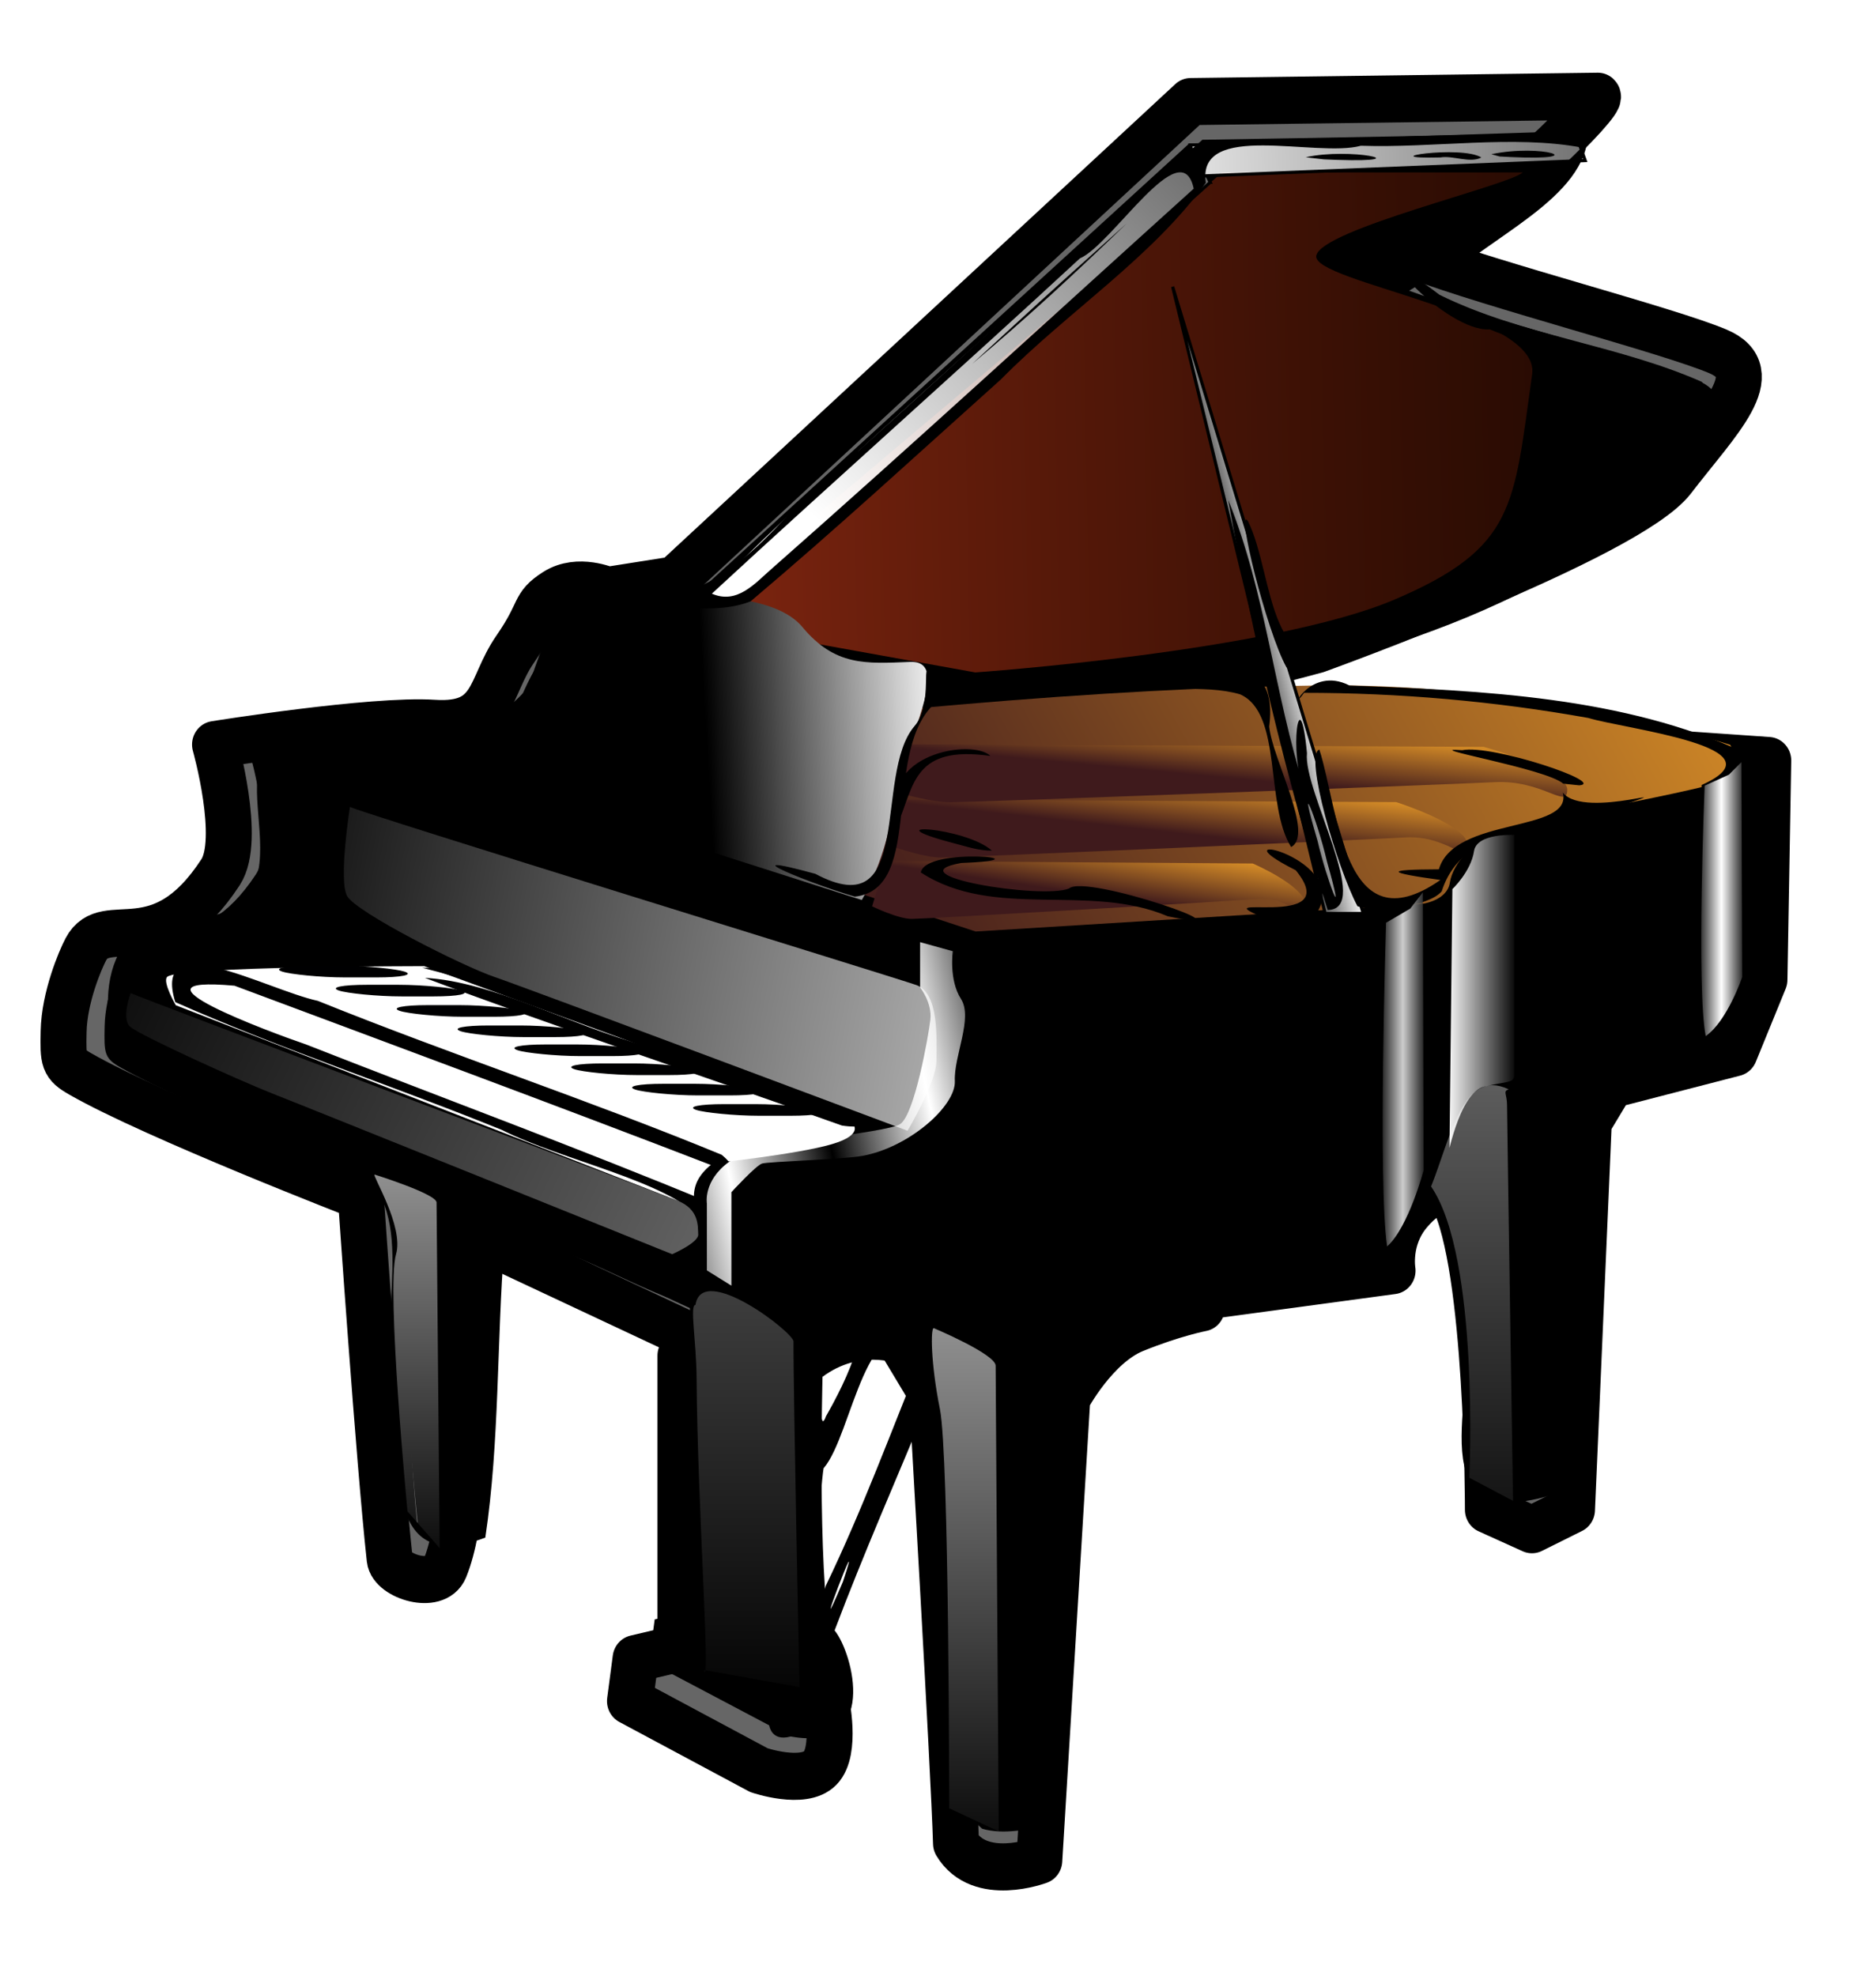 <?xml version="1.0" encoding="UTF-8" standalone="no"?>
<!-- Created with Inkscape (http://www.inkscape.org/) -->

<svg
   xmlns:dc="http://purl.org/dc/elements/1.1/"
   xmlns:cc="http://creativecommons.org/ns#"
   xmlns:rdf="http://www.w3.org/1999/02/22-rdf-syntax-ns#"
   xmlns:svg="http://www.w3.org/2000/svg"
   xmlns="http://www.w3.org/2000/svg"
   xmlns:xlink="http://www.w3.org/1999/xlink"
   xmlns:sodipodi="http://sodipodi.sourceforge.net/DTD/sodipodi-0.dtd"
   xmlns:inkscape="http://www.inkscape.org/namespaces/inkscape"
   version="1.0"
   width="406.725"
   height="428.368"
   id="svg2"
   inkscape:version="0.47 r22583"
   sodipodi:docname="vmpk.svg">
  <sodipodi:namedview
     pagecolor="#ffffff"
     bordercolor="#666666"
     borderopacity="1"
     objecttolerance="10"
     gridtolerance="10"
     guidetolerance="10"
     inkscape:pageopacity="0"
     inkscape:pageshadow="2"
     inkscape:window-width="1280"
     inkscape:window-height="972"
     id="namedview170"
     showgrid="false"
     showborder="false"
     inkscape:showpageshadow="false"
     inkscape:zoom="1.3504346"
     inkscape:cx="203.3625"
     inkscape:cy="214.18425"
     inkscape:window-x="-4"
     inkscape:window-y="-3"
     inkscape:window-maximized="1"
     inkscape:current-layer="svg2" />
  <defs
     id="defs4">
    <inkscape:perspective
       sodipodi:type="inkscape:persp3d"
       inkscape:vp_x="0 : 214.18425 : 1"
       inkscape:vp_y="0 : 1000 : 0"
       inkscape:vp_z="406.72501 : 214.18425 : 1"
       inkscape:persp3d-origin="203.3625 : 142.7895 : 1"
       id="perspective174" />
    <linearGradient
       id="linearGradient3220">
      <stop
         id="stop3222"
         style="stop-color:#3f1a1c;stop-opacity:1"
         offset="0" />
      <stop
         id="stop3224"
         style="stop-color:#d88e27;stop-opacity:1"
         offset="1" />
    </linearGradient>
    <linearGradient
       id="linearGradient21874">
      <stop
         id="stop21876"
         style="stop-color:#ffffff;stop-opacity:1"
         offset="0" />
      <stop
         id="stop21878"
         style="stop-color:#ffffff;stop-opacity:0"
         offset="1" />
    </linearGradient>
    <linearGradient
       id="linearGradient19229">
      <stop
         id="stop19231"
         style="stop-color:#e04422;stop-opacity:1"
         offset="0" />
      <stop
         id="stop19233"
         style="stop-color:#6e1d05;stop-opacity:0.289"
         offset="1" />
    </linearGradient>
    <linearGradient
       id="linearGradient18346">
      <stop
         id="stop18348"
         style="stop-color:#ffffff;stop-opacity:1"
         offset="0" />
      <stop
         id="stop18350"
         style="stop-color:#ffffff;stop-opacity:0"
         offset="1" />
    </linearGradient>
    <linearGradient
       id="linearGradient15717">
      <stop
         id="stop15719"
         style="stop-color:#ffffff;stop-opacity:1"
         offset="0" />
      <stop
         id="stop15721"
         style="stop-color:#ffffff;stop-opacity:0"
         offset="1" />
    </linearGradient>
    <linearGradient
       id="linearGradient11326">
      <stop
         id="stop11328"
         style="stop-color:#ffffff;stop-opacity:1"
         offset="0" />
      <stop
         id="stop11330"
         style="stop-color:#000000;stop-opacity:1"
         offset="1" />
    </linearGradient>
    <linearGradient
       id="linearGradient11316">
      <stop
         id="stop11318"
         style="stop-color:#ffffff;stop-opacity:1"
         offset="0" />
      <stop
         id="stop11320"
         style="stop-color:#ffffff;stop-opacity:0"
         offset="1" />
    </linearGradient>
    <linearGradient
       id="linearGradient10433">
      <stop
         id="stop10435"
         style="stop-color:#ffffff;stop-opacity:1"
         offset="0" />
      <stop
         id="stop10437"
         style="stop-color:#ffffff;stop-opacity:0"
         offset="1" />
    </linearGradient>
    <linearGradient
       id="linearGradient8675">
      <stop
         id="stop8677"
         style="stop-color:#000000;stop-opacity:1"
         offset="0" />
      <stop
         id="stop8683"
         style="stop-color:#000000;stop-opacity:1"
         offset="0.5" />
      <stop
         id="stop8679"
         style="stop-color:#ffffff;stop-opacity:1"
         offset="1" />
    </linearGradient>
    <linearGradient
       id="linearGradient8665">
      <stop
         id="stop8667"
         style="stop-color:#000000;stop-opacity:1"
         offset="0" />
      <stop
         id="stop8673"
         style="stop-color:#000000;stop-opacity:0.959"
         offset="0.5" />
      <stop
         id="stop8669"
         style="stop-color:#000000;stop-opacity:0"
         offset="1" />
    </linearGradient>
    <linearGradient
       id="linearGradient7770">
      <stop
         id="stop7772"
         style="stop-color:#000000;stop-opacity:1"
         offset="0" />
      <stop
         id="stop7774"
         style="stop-color:#ffffff;stop-opacity:1"
         offset="1" />
    </linearGradient>
    <linearGradient
       id="linearGradient6605">
      <stop
         id="stop6607"
         style="stop-color:#000000;stop-opacity:1"
         offset="0" />
      <stop
         id="stop6609"
         style="stop-color:#91a3ae;stop-opacity:0.99"
         offset="1" />
    </linearGradient>
    <linearGradient
       x1="-350.014"
       y1="787.485"
       x2="-356.188"
       y2="748.156"
       id="linearGradient6831"
       xlink:href="#linearGradient6605"
       gradientUnits="userSpaceOnUse" />
    <linearGradient
       x1="-350.014"
       y1="787.485"
       x2="-356.188"
       y2="748.156"
       id="linearGradient6833"
       xlink:href="#linearGradient6605"
       gradientUnits="userSpaceOnUse"
       gradientTransform="translate(10,22)" />
    <linearGradient
       x1="-350.014"
       y1="787.485"
       x2="-356.188"
       y2="748.156"
       id="linearGradient6835"
       xlink:href="#linearGradient6605"
       gradientUnits="userSpaceOnUse"
       gradientTransform="translate(16,44)" />
    <linearGradient
       x1="-350.014"
       y1="787.485"
       x2="-356.188"
       y2="748.156"
       id="linearGradient6837"
       xlink:href="#linearGradient6605"
       gradientUnits="userSpaceOnUse"
       gradientTransform="translate(26,66)" />
    <linearGradient
       x1="-350.014"
       y1="787.485"
       x2="-356.188"
       y2="748.156"
       id="linearGradient6839"
       xlink:href="#linearGradient6605"
       gradientUnits="userSpaceOnUse"
       gradientTransform="translate(38,90)" />
    <linearGradient
       x1="-350.014"
       y1="787.485"
       x2="-356.188"
       y2="748.156"
       id="linearGradient6841"
       xlink:href="#linearGradient6605"
       gradientUnits="userSpaceOnUse"
       gradientTransform="translate(48,112)" />
    <linearGradient
       x1="-350.014"
       y1="787.485"
       x2="-356.188"
       y2="748.156"
       id="linearGradient6843"
       xlink:href="#linearGradient6605"
       gradientUnits="userSpaceOnUse"
       gradientTransform="translate(54,134)" />
    <linearGradient
       x1="-350.014"
       y1="787.485"
       x2="-356.188"
       y2="748.156"
       id="linearGradient6845"
       xlink:href="#linearGradient6605"
       gradientUnits="userSpaceOnUse"
       gradientTransform="translate(64,156)" />
    <linearGradient
       x1="-350.014"
       y1="787.485"
       x2="-356.188"
       y2="748.156"
       id="linearGradient6847"
       xlink:href="#linearGradient6605"
       gradientUnits="userSpaceOnUse"
       gradientTransform="translate(70,178)" />
    <linearGradient
       x1="-350.014"
       y1="787.485"
       x2="-356.188"
       y2="748.156"
       id="linearGradient6849"
       xlink:href="#linearGradient6605"
       gradientUnits="userSpaceOnUse"
       gradientTransform="translate(80,200)" />
    <linearGradient
       x1="-350.014"
       y1="787.485"
       x2="-356.188"
       y2="748.156"
       id="linearGradient6851"
       xlink:href="#linearGradient6605"
       gradientUnits="userSpaceOnUse"
       gradientTransform="translate(86,222)" />
    <linearGradient
       x1="-350.014"
       y1="787.485"
       x2="-356.188"
       y2="748.156"
       id="linearGradient6853"
       xlink:href="#linearGradient6605"
       gradientUnits="userSpaceOnUse"
       gradientTransform="translate(96,244)" />
    <linearGradient
       x1="-350.014"
       y1="787.485"
       x2="-356.188"
       y2="748.156"
       id="linearGradient6855"
       xlink:href="#linearGradient6605"
       gradientUnits="userSpaceOnUse"
       gradientTransform="translate(108,268)" />
    <linearGradient
       x1="-350.014"
       y1="787.485"
       x2="-356.188"
       y2="748.156"
       id="linearGradient6857"
       xlink:href="#linearGradient6605"
       gradientUnits="userSpaceOnUse"
       gradientTransform="translate(118,290)" />
    <linearGradient
       x1="-350.014"
       y1="787.485"
       x2="-356.188"
       y2="748.156"
       id="linearGradient6859"
       xlink:href="#linearGradient6605"
       gradientUnits="userSpaceOnUse"
       gradientTransform="translate(124,312)" />
    <linearGradient
       x1="-350.014"
       y1="787.485"
       x2="-356.188"
       y2="748.156"
       id="linearGradient6861"
       xlink:href="#linearGradient6605"
       gradientUnits="userSpaceOnUse"
       gradientTransform="translate(134,334)" />
    <linearGradient
       x1="-350.014"
       y1="787.485"
       x2="-356.188"
       y2="748.156"
       id="linearGradient6863"
       xlink:href="#linearGradient6605"
       gradientUnits="userSpaceOnUse" />
    <linearGradient
       x1="-350.014"
       y1="787.485"
       x2="-356.188"
       y2="748.156"
       id="linearGradient6865"
       xlink:href="#linearGradient6605"
       gradientUnits="userSpaceOnUse"
       gradientTransform="translate(10,22)" />
    <linearGradient
       x1="-350.014"
       y1="787.485"
       x2="-356.188"
       y2="748.156"
       id="linearGradient6867"
       xlink:href="#linearGradient6605"
       gradientUnits="userSpaceOnUse"
       gradientTransform="translate(16,44)" />
    <linearGradient
       x1="-350.014"
       y1="787.485"
       x2="-356.188"
       y2="748.156"
       id="linearGradient6869"
       xlink:href="#linearGradient6605"
       gradientUnits="userSpaceOnUse"
       gradientTransform="translate(26,66)" />
    <linearGradient
       x1="-350.014"
       y1="787.485"
       x2="-356.188"
       y2="748.156"
       id="linearGradient6871"
       xlink:href="#linearGradient6605"
       gradientUnits="userSpaceOnUse"
       gradientTransform="translate(38,90)" />
    <linearGradient
       x1="-350.014"
       y1="787.485"
       x2="-356.188"
       y2="748.156"
       id="linearGradient6873"
       xlink:href="#linearGradient6605"
       gradientUnits="userSpaceOnUse"
       gradientTransform="translate(48,112)" />
    <linearGradient
       x1="-350.014"
       y1="787.485"
       x2="-356.188"
       y2="748.156"
       id="linearGradient6875"
       xlink:href="#linearGradient6605"
       gradientUnits="userSpaceOnUse"
       gradientTransform="translate(54,134)" />
    <linearGradient
       x1="-350.014"
       y1="787.485"
       x2="-356.188"
       y2="748.156"
       id="linearGradient6877"
       xlink:href="#linearGradient6605"
       gradientUnits="userSpaceOnUse"
       gradientTransform="translate(64,156)" />
    <linearGradient
       x1="-350.014"
       y1="787.485"
       x2="-356.188"
       y2="748.156"
       id="linearGradient6879"
       xlink:href="#linearGradient6605"
       gradientUnits="userSpaceOnUse"
       gradientTransform="translate(70,178)" />
    <linearGradient
       x1="-350.014"
       y1="787.485"
       x2="-356.188"
       y2="748.156"
       id="linearGradient6881"
       xlink:href="#linearGradient6605"
       gradientUnits="userSpaceOnUse"
       gradientTransform="translate(80,200)" />
    <linearGradient
       x1="-350.014"
       y1="787.485"
       x2="-356.188"
       y2="748.156"
       id="linearGradient6883"
       xlink:href="#linearGradient6605"
       gradientUnits="userSpaceOnUse"
       gradientTransform="translate(86,222)" />
    <linearGradient
       x1="-350.014"
       y1="787.485"
       x2="-356.188"
       y2="748.156"
       id="linearGradient6885"
       xlink:href="#linearGradient6605"
       gradientUnits="userSpaceOnUse"
       gradientTransform="translate(96,244)" />
    <linearGradient
       x1="-350.014"
       y1="787.485"
       x2="-356.188"
       y2="748.156"
       id="linearGradient6887"
       xlink:href="#linearGradient6605"
       gradientUnits="userSpaceOnUse"
       gradientTransform="translate(108,268)" />
    <linearGradient
       x1="-350.014"
       y1="787.485"
       x2="-356.188"
       y2="748.156"
       id="linearGradient6889"
       xlink:href="#linearGradient6605"
       gradientUnits="userSpaceOnUse"
       gradientTransform="translate(118,290)" />
    <linearGradient
       x1="-350.014"
       y1="787.485"
       x2="-356.188"
       y2="748.156"
       id="linearGradient6891"
       xlink:href="#linearGradient6605"
       gradientUnits="userSpaceOnUse"
       gradientTransform="translate(124,312)" />
    <linearGradient
       x1="-350.014"
       y1="787.485"
       x2="-356.188"
       y2="748.156"
       id="linearGradient6893"
       xlink:href="#linearGradient6605"
       gradientUnits="userSpaceOnUse"
       gradientTransform="translate(134,334)" />
    <linearGradient
       x1="-84.706"
       y1="290.29"
       x2="-66.626"
       y2="286.005"
       id="linearGradient7778"
       xlink:href="#linearGradient7770"
       gradientUnits="userSpaceOnUse"
       gradientTransform="matrix(0.712,0,0,0.665,341.675,-17.857)"
       spreadMethod="reflect" />
    <linearGradient
       x1="72.357"
       y1="335.219"
       x2="567.574"
       y2="325.219"
       id="linearGradient8661"
       xlink:href="#linearGradient19229"
       gradientUnits="userSpaceOnUse"
       gradientTransform="matrix(0.712,0,0,0.665,-34.819,-109.1)" />
    <linearGradient
       x1="-327.643"
       y1="274.209"
       x2="-179.929"
       y2="266.125"
       id="linearGradient8681"
       xlink:href="#linearGradient8675"
       gradientUnits="userSpaceOnUse"
       gradientTransform="matrix(0.712,0,0,0.665,340.119,-15.34)" />
    <linearGradient
       x1="305.576"
       y1="343.235"
       x2="511.637"
       y2="139.184"
       id="linearGradient10439"
       xlink:href="#linearGradient10433"
       gradientUnits="userSpaceOnUse"
       gradientTransform="matrix(0.712,0,0,0.665,-34.819,-109.1)" />
    <linearGradient
       x1="389.419"
       y1="225.047"
       x2="665.18"
       y2="217.476"
       id="linearGradient11322"
       xlink:href="#linearGradient11316"
       gradientUnits="userSpaceOnUse"
       gradientTransform="matrix(0.712,0,0,0.665,-34.819,-109.1)" />
    <linearGradient
       x1="53.321"
       y1="328.713"
       x2="61.129"
       y2="328.713"
       id="linearGradient13082"
       xlink:href="#linearGradient11326"
       gradientUnits="userSpaceOnUse"
       gradientTransform="matrix(0.712,0,0,0.665,341.699,-16.289)"
       spreadMethod="reflect" />
    <linearGradient
       x1="53.321"
       y1="328.713"
       x2="61.129"
       y2="328.713"
       id="linearGradient13959"
       xlink:href="#linearGradient11326"
       gradientUnits="userSpaceOnUse"
       gradientTransform="matrix(0.712,0,0,0.86,272.63,-43.255)"
       spreadMethod="reflect" />
    <linearGradient
       x1="-98.593"
       y1="289.053"
       x2="-332.374"
       y2="246.842"
       id="linearGradient15723"
       xlink:href="#linearGradient15717"
       gradientUnits="userSpaceOnUse"
       gradientTransform="matrix(0.712,0,0,0.665,290.896,24.882)" />
    <linearGradient
       x1="-29.718"
       y1="362.425"
       x2="-7.983"
       y2="362.425"
       id="linearGradient18352"
       xlink:href="#linearGradient18346"
       gradientUnits="userSpaceOnUse"
       gradientTransform="matrix(0.712,0,0,0.665,341.128,-17.549)"
       spreadMethod="reflect" />
    <linearGradient
       x1="-177.002"
       y1="454.625"
       x2="-177.002"
       y2="648.556"
       id="linearGradient19235"
       xlink:href="#linearGradient21874"
       gradientUnits="userSpaceOnUse"
       gradientTransform="matrix(0.712,0,0,0.665,341.799,-15.667)" />
    <linearGradient
       x1="-177.002"
       y1="454.625"
       x2="-177.002"
       y2="648.556"
       id="linearGradient20112"
       xlink:href="#linearGradient18346"
       gradientUnits="userSpaceOnUse"
       gradientTransform="matrix(0.712,0,0,0.494,220.588,31.172)" />
    <linearGradient
       x1="-177.002"
       y1="454.625"
       x2="-177.002"
       y2="648.556"
       id="linearGradient20116"
       xlink:href="#linearGradient21874"
       gradientUnits="userSpaceOnUse"
       gradientTransform="matrix(0.712,0,0,0.665,452.675,-72.118)" />
    <linearGradient
       x1="-98.593"
       y1="289.053"
       x2="-332.374"
       y2="246.842"
       id="linearGradient20120"
       xlink:href="#linearGradient15717"
       gradientUnits="userSpaceOnUse"
       gradientTransform="matrix(0.682,0.175,0.015,0.255,230.984,213.459)" />
    <linearGradient
       x1="-247.432"
       y1="411.575"
       x2="-215.855"
       y2="405.357"
       id="linearGradient21880"
       xlink:href="#linearGradient21874"
       gradientUnits="userSpaceOnUse"
       gradientTransform="matrix(0.712,0,0,0.665,339.964,-15.46)"
       spreadMethod="reflect" />
    <linearGradient
       x1="-177.002"
       y1="454.625"
       x2="-177.002"
       y2="648.556"
       id="linearGradient1472"
       xlink:href="#linearGradient21874"
       gradientUnits="userSpaceOnUse"
       gradientTransform="matrix(1.378,0,0,0.494,409.589,61.303)" />
    <linearGradient
       x1="332.481"
       y1="503.81"
       x2="587.332"
       y2="372.531"
       id="linearGradient3226"
       xlink:href="#linearGradient3220"
       gradientUnits="userSpaceOnUse"
       gradientTransform="matrix(0.712,0,0,0.665,-34.819,-109.1)" />
    <linearGradient
       x1="185.753"
       y1="318.016"
       x2="187.574"
       y2="299.965"
       id="linearGradient4129"
       xlink:href="#linearGradient3220"
       gradientUnits="userSpaceOnUse"
       gradientTransform="matrix(0.712,0,0,0.665,195.446,-30.492)" />
    <linearGradient
       x1="185.753"
       y1="318.016"
       x2="187.574"
       y2="299.965"
       id="linearGradient4133"
       xlink:href="#linearGradient3220"
       gradientUnits="userSpaceOnUse"
       gradientTransform="matrix(0.608,0,0,0.665,195.961,-18.516)" />
    <linearGradient
       x1="185.753"
       y1="318.016"
       x2="187.574"
       y2="299.965"
       id="linearGradient4137"
       xlink:href="#linearGradient3220"
       gradientUnits="userSpaceOnUse"
       gradientTransform="matrix(0.455,0,0,0.665,193.278,-5.209)" />
    <linearGradient
       x1="332.481"
       y1="503.81"
       x2="587.332"
       y2="372.531"
       id="linearGradient4334"
       xlink:href="#linearGradient3220"
       gradientUnits="userSpaceOnUse"
       gradientTransform="matrix(0.712,0,0,0.665,-34.819,-109.1)" />
    <linearGradient
       x1="185.753"
       y1="318.016"
       x2="187.574"
       y2="299.965"
       id="linearGradient4336"
       xlink:href="#linearGradient3220"
       gradientUnits="userSpaceOnUse"
       gradientTransform="matrix(0.608,0,0,0.665,195.961,-18.516)" />
    <linearGradient
       x1="185.753"
       y1="318.016"
       x2="187.574"
       y2="299.965"
       id="linearGradient4338"
       xlink:href="#linearGradient3220"
       gradientUnits="userSpaceOnUse"
       gradientTransform="matrix(0.712,0,0,0.665,195.446,-30.492)" />
    <linearGradient
       x1="72.357"
       y1="335.219"
       x2="567.574"
       y2="325.219"
       id="linearGradient4340"
       xlink:href="#linearGradient19229"
       gradientUnits="userSpaceOnUse"
       gradientTransform="matrix(0.712,0,0,0.665,-34.819,-109.1)" />
    <linearGradient
       x1="-84.706"
       y1="290.29"
       x2="-66.626"
       y2="286.005"
       id="linearGradient4342"
       xlink:href="#linearGradient7770"
       gradientUnits="userSpaceOnUse"
       gradientTransform="matrix(0.712,0,0,0.665,341.675,-17.857)"
       spreadMethod="reflect" />
    <linearGradient
       x1="305.576"
       y1="343.235"
       x2="511.637"
       y2="139.184"
       id="linearGradient4344"
       xlink:href="#linearGradient10433"
       gradientUnits="userSpaceOnUse"
       gradientTransform="matrix(0.712,0,0,0.665,-34.819,-109.1)" />
    <linearGradient
       x1="-327.643"
       y1="274.209"
       x2="-179.929"
       y2="266.125"
       id="linearGradient4346"
       xlink:href="#linearGradient8675"
       gradientUnits="userSpaceOnUse"
       gradientTransform="matrix(0.712,0,0,0.665,340.119,-15.34)" />
    <linearGradient
       x1="389.419"
       y1="225.047"
       x2="665.18"
       y2="217.476"
       id="linearGradient4348"
       xlink:href="#linearGradient11316"
       gradientUnits="userSpaceOnUse"
       gradientTransform="matrix(0.712,0,0,0.665,-34.819,-109.1)" />
    <linearGradient
       x1="185.753"
       y1="318.016"
       x2="187.574"
       y2="299.965"
       id="linearGradient4350"
       xlink:href="#linearGradient3220"
       gradientUnits="userSpaceOnUse"
       gradientTransform="matrix(0.455,0,0,0.665,193.278,-5.209)" />
    <linearGradient
       x1="53.321"
       y1="328.713"
       x2="61.129"
       y2="328.713"
       id="linearGradient4352"
       xlink:href="#linearGradient11326"
       gradientUnits="userSpaceOnUse"
       gradientTransform="matrix(0.712,0,0,0.665,341.699,-16.289)"
       spreadMethod="reflect" />
    <linearGradient
       x1="53.321"
       y1="328.713"
       x2="61.129"
       y2="328.713"
       id="linearGradient4354"
       xlink:href="#linearGradient11326"
       gradientUnits="userSpaceOnUse"
       gradientTransform="matrix(0.712,0,0,0.86,272.63,-43.255)"
       spreadMethod="reflect" />
    <linearGradient
       x1="-98.593"
       y1="289.053"
       x2="-332.374"
       y2="246.842"
       id="linearGradient4356"
       xlink:href="#linearGradient15717"
       gradientUnits="userSpaceOnUse"
       gradientTransform="matrix(0.712,0,0,0.665,290.896,24.882)" />
    <linearGradient
       x1="-29.718"
       y1="362.425"
       x2="-7.983"
       y2="362.425"
       id="linearGradient4358"
       xlink:href="#linearGradient18346"
       gradientUnits="userSpaceOnUse"
       gradientTransform="matrix(0.712,0,0,0.665,341.128,-17.549)"
       spreadMethod="reflect" />
    <linearGradient
       x1="-177.002"
       y1="454.625"
       x2="-177.002"
       y2="648.556"
       id="linearGradient4360"
       xlink:href="#linearGradient21874"
       gradientUnits="userSpaceOnUse"
       gradientTransform="matrix(0.712,0,0,0.665,341.799,-15.667)" />
    <linearGradient
       x1="-177.002"
       y1="454.625"
       x2="-177.002"
       y2="648.556"
       id="linearGradient4362"
       xlink:href="#linearGradient18346"
       gradientUnits="userSpaceOnUse"
       gradientTransform="matrix(0.712,0,0,0.494,220.588,31.172)" />
    <linearGradient
       x1="-177.002"
       y1="454.625"
       x2="-177.002"
       y2="648.556"
       id="linearGradient4364"
       xlink:href="#linearGradient21874"
       gradientUnits="userSpaceOnUse"
       gradientTransform="matrix(0.712,0,0,0.665,452.675,-72.118)" />
    <linearGradient
       x1="-98.593"
       y1="289.053"
       x2="-332.374"
       y2="246.842"
       id="linearGradient4366"
       xlink:href="#linearGradient15717"
       gradientUnits="userSpaceOnUse"
       gradientTransform="matrix(0.682,0.175,0.015,0.255,230.984,213.459)" />
    <linearGradient
       x1="-247.432"
       y1="411.575"
       x2="-215.855"
       y2="405.357"
       id="linearGradient4368"
       xlink:href="#linearGradient21874"
       gradientUnits="userSpaceOnUse"
       gradientTransform="matrix(0.712,0,0,0.665,339.964,-15.46)"
       spreadMethod="reflect" />
    <linearGradient
       x1="-177.002"
       y1="454.625"
       x2="-177.002"
       y2="648.556"
       id="linearGradient4370"
       xlink:href="#linearGradient21874"
       gradientUnits="userSpaceOnUse"
       gradientTransform="matrix(1.378,0,0,0.494,409.589,61.303)" />
    <linearGradient
       x1="-177.002"
       y1="454.625"
       x2="-177.002"
       y2="648.556"
       id="linearGradient4373"
       xlink:href="#linearGradient21874"
       gradientUnits="userSpaceOnUse"
       gradientTransform="matrix(1.378,0,0,0.494,409.589,61.303)" />
    <linearGradient
       x1="-247.432"
       y1="411.575"
       x2="-215.855"
       y2="405.357"
       id="linearGradient4376"
       xlink:href="#linearGradient21874"
       gradientUnits="userSpaceOnUse"
       gradientTransform="matrix(0.712,0,0,0.665,339.964,-15.46)"
       spreadMethod="reflect" />
    <linearGradient
       x1="-98.593"
       y1="289.053"
       x2="-332.374"
       y2="246.842"
       id="linearGradient4379"
       xlink:href="#linearGradient15717"
       gradientUnits="userSpaceOnUse"
       gradientTransform="matrix(0.682,0.175,0.015,0.255,230.984,213.459)" />
    <linearGradient
       x1="-177.002"
       y1="454.625"
       x2="-177.002"
       y2="648.556"
       id="linearGradient4382"
       xlink:href="#linearGradient21874"
       gradientUnits="userSpaceOnUse"
       gradientTransform="matrix(0.712,0,0,0.665,452.675,-72.118)" />
    <linearGradient
       x1="-177.002"
       y1="454.625"
       x2="-177.002"
       y2="648.556"
       id="linearGradient4385"
       xlink:href="#linearGradient18346"
       gradientUnits="userSpaceOnUse"
       gradientTransform="matrix(0.712,0,0,0.494,220.588,31.172)" />
    <linearGradient
       x1="-177.002"
       y1="454.625"
       x2="-177.002"
       y2="648.556"
       id="linearGradient4388"
       xlink:href="#linearGradient21874"
       gradientUnits="userSpaceOnUse"
       gradientTransform="matrix(0.712,0,0,0.665,341.799,-15.667)" />
    <linearGradient
       x1="-29.718"
       y1="362.425"
       x2="-7.983"
       y2="362.425"
       id="linearGradient4391"
       xlink:href="#linearGradient18346"
       gradientUnits="userSpaceOnUse"
       gradientTransform="matrix(0.712,0,0,0.665,341.128,-17.549)"
       spreadMethod="reflect" />
    <linearGradient
       x1="-98.593"
       y1="289.053"
       x2="-332.374"
       y2="246.842"
       id="linearGradient4394"
       xlink:href="#linearGradient15717"
       gradientUnits="userSpaceOnUse"
       gradientTransform="matrix(0.712,0,0,0.665,290.896,24.882)" />
    <linearGradient
       x1="53.321"
       y1="328.713"
       x2="61.129"
       y2="328.713"
       id="linearGradient4397"
       xlink:href="#linearGradient11326"
       gradientUnits="userSpaceOnUse"
       gradientTransform="matrix(0.712,0,0,0.86,272.63,-43.255)"
       spreadMethod="reflect" />
    <linearGradient
       x1="53.321"
       y1="328.713"
       x2="61.129"
       y2="328.713"
       id="linearGradient4400"
       xlink:href="#linearGradient11326"
       gradientUnits="userSpaceOnUse"
       gradientTransform="matrix(0.712,0,0,0.665,341.699,-16.289)"
       spreadMethod="reflect" />
    <linearGradient
       x1="185.753"
       y1="318.016"
       x2="187.574"
       y2="299.965"
       id="linearGradient4415"
       xlink:href="#linearGradient3220"
       gradientUnits="userSpaceOnUse"
       gradientTransform="matrix(0.455,0,0,0.665,193.278,-5.209)" />
    <linearGradient
       x1="389.419"
       y1="225.047"
       x2="665.18"
       y2="217.476"
       id="linearGradient4418"
       xlink:href="#linearGradient11316"
       gradientUnits="userSpaceOnUse"
       gradientTransform="matrix(0.712,0,0,0.665,-34.819,-109.1)" />
    <linearGradient
       x1="-327.643"
       y1="274.209"
       x2="-179.929"
       y2="266.125"
       id="linearGradient4421"
       xlink:href="#linearGradient8675"
       gradientUnits="userSpaceOnUse"
       gradientTransform="matrix(0.712,0,0,0.665,340.119,-15.34)" />
    <linearGradient
       x1="305.576"
       y1="343.235"
       x2="511.637"
       y2="139.184"
       id="linearGradient4424"
       xlink:href="#linearGradient10433"
       gradientUnits="userSpaceOnUse"
       gradientTransform="matrix(0.712,0,0,0.665,-34.819,-109.1)" />
    <linearGradient
       x1="-84.706"
       y1="290.29"
       x2="-66.626"
       y2="286.005"
       id="linearGradient4427"
       xlink:href="#linearGradient7770"
       gradientUnits="userSpaceOnUse"
       gradientTransform="matrix(0.712,0,0,0.665,341.675,-17.857)"
       spreadMethod="reflect" />
    <linearGradient
       x1="72.357"
       y1="335.219"
       x2="567.574"
       y2="325.219"
       id="linearGradient4430"
       xlink:href="#linearGradient19229"
       gradientUnits="userSpaceOnUse"
       gradientTransform="matrix(0.712,0,0,0.665,-34.819,-109.1)" />
    <linearGradient
       x1="185.753"
       y1="318.016"
       x2="187.574"
       y2="299.965"
       id="linearGradient4434"
       xlink:href="#linearGradient3220"
       gradientUnits="userSpaceOnUse"
       gradientTransform="matrix(0.712,0,0,0.665,195.446,-30.492)" />
    <linearGradient
       x1="185.753"
       y1="318.016"
       x2="187.574"
       y2="299.965"
       id="linearGradient4437"
       xlink:href="#linearGradient3220"
       gradientUnits="userSpaceOnUse"
       gradientTransform="matrix(0.608,0,0,0.665,195.961,-18.516)" />
    <linearGradient
       x1="332.481"
       y1="503.81"
       x2="587.332"
       y2="372.531"
       id="linearGradient4440"
       xlink:href="#linearGradient3220"
       gradientUnits="userSpaceOnUse"
       gradientTransform="matrix(0.712,0,0,0.665,-34.819,-109.1)" />
    <filter
       color-interpolation-filters="sRGB"
       id="filter4098">
      <feGaussianBlur
         id="feGaussianBlur4100"
         stdDeviation="8.421" />
    </filter>
    <linearGradient
       inkscape:collect="always"
       xlink:href="#linearGradient21874"
       id="linearGradient2981"
       gradientUnits="userSpaceOnUse"
       gradientTransform="matrix(1.378,0,0,0.494,403.146,54.134)"
       x1="-177.002"
       y1="454.625"
       x2="-177.002"
       y2="648.556" />
    <linearGradient
       inkscape:collect="always"
       xlink:href="#linearGradient21874"
       id="linearGradient2984"
       gradientUnits="userSpaceOnUse"
       gradientTransform="matrix(0.712,0,0,0.665,333.522,-22.628)"
       spreadMethod="reflect"
       x1="-247.432"
       y1="411.575"
       x2="-215.855"
       y2="405.357" />
    <linearGradient
       inkscape:collect="always"
       xlink:href="#linearGradient15717"
       id="linearGradient2987"
       gradientUnits="userSpaceOnUse"
       gradientTransform="matrix(0.682,0.175,0.015,0.255,224.541,206.291)"
       x1="-98.593"
       y1="289.053"
       x2="-332.374"
       y2="246.842" />
    <linearGradient
       inkscape:collect="always"
       xlink:href="#linearGradient21874"
       id="linearGradient2990"
       gradientUnits="userSpaceOnUse"
       gradientTransform="matrix(0.712,0,0,0.665,446.232,-79.286)"
       x1="-177.002"
       y1="454.625"
       x2="-177.002"
       y2="648.556" />
    <linearGradient
       inkscape:collect="always"
       xlink:href="#linearGradient18346"
       id="linearGradient2993"
       gradientUnits="userSpaceOnUse"
       gradientTransform="matrix(0.712,0,0,0.494,214.145,24.003)"
       x1="-177.002"
       y1="454.625"
       x2="-177.002"
       y2="648.556" />
    <linearGradient
       inkscape:collect="always"
       xlink:href="#linearGradient21874"
       id="linearGradient2996"
       gradientUnits="userSpaceOnUse"
       gradientTransform="matrix(0.712,0,0,0.665,335.356,-22.836)"
       x1="-177.002"
       y1="454.625"
       x2="-177.002"
       y2="648.556" />
    <linearGradient
       inkscape:collect="always"
       xlink:href="#linearGradient18346"
       id="linearGradient2999"
       gradientUnits="userSpaceOnUse"
       gradientTransform="matrix(0.712,0,0,0.665,334.685,-24.717)"
       spreadMethod="reflect"
       x1="-29.718"
       y1="362.425"
       x2="-7.983"
       y2="362.425" />
    <linearGradient
       inkscape:collect="always"
       xlink:href="#linearGradient15717"
       id="linearGradient3002"
       gradientUnits="userSpaceOnUse"
       gradientTransform="matrix(0.712,0,0,0.665,284.454,17.713)"
       x1="-98.593"
       y1="289.053"
       x2="-332.374"
       y2="246.842" />
    <linearGradient
       inkscape:collect="always"
       xlink:href="#linearGradient11326"
       id="linearGradient3005"
       gradientUnits="userSpaceOnUse"
       gradientTransform="matrix(0.712,0,0,0.86,266.188,-50.423)"
       spreadMethod="reflect"
       x1="53.321"
       y1="328.713"
       x2="61.129"
       y2="328.713" />
    <linearGradient
       inkscape:collect="always"
       xlink:href="#linearGradient11326"
       id="linearGradient3008"
       gradientUnits="userSpaceOnUse"
       gradientTransform="matrix(0.712,0,0,0.665,335.257,-23.457)"
       spreadMethod="reflect"
       x1="53.321"
       y1="328.713"
       x2="61.129"
       y2="328.713" />
    <linearGradient
       inkscape:collect="always"
       xlink:href="#linearGradient3220"
       id="linearGradient3023"
       gradientUnits="userSpaceOnUse"
       gradientTransform="matrix(0.455,0,0,0.665,186.836,-12.378)"
       x1="185.753"
       y1="318.016"
       x2="187.574"
       y2="299.965" />
    <linearGradient
       inkscape:collect="always"
       xlink:href="#linearGradient11316"
       id="linearGradient3026"
       gradientUnits="userSpaceOnUse"
       gradientTransform="matrix(0.712,0,0,0.665,-41.262,-116.269)"
       x1="389.419"
       y1="225.047"
       x2="665.18"
       y2="217.476" />
    <linearGradient
       inkscape:collect="always"
       xlink:href="#linearGradient8675"
       id="linearGradient3029"
       gradientUnits="userSpaceOnUse"
       gradientTransform="matrix(0.712,0,0,0.665,333.676,-22.509)"
       x1="-327.643"
       y1="274.209"
       x2="-179.929"
       y2="266.125" />
    <linearGradient
       inkscape:collect="always"
       xlink:href="#linearGradient10433"
       id="linearGradient3032"
       gradientUnits="userSpaceOnUse"
       gradientTransform="matrix(0.712,0,0,0.665,-41.262,-116.269)"
       x1="305.576"
       y1="343.235"
       x2="511.637"
       y2="139.184" />
    <linearGradient
       inkscape:collect="always"
       xlink:href="#linearGradient7770"
       id="linearGradient3035"
       gradientUnits="userSpaceOnUse"
       gradientTransform="matrix(0.712,0,0,0.665,335.232,-25.025)"
       spreadMethod="reflect"
       x1="-84.706"
       y1="290.29"
       x2="-66.626"
       y2="286.005" />
    <linearGradient
       inkscape:collect="always"
       xlink:href="#linearGradient19229"
       id="linearGradient3038"
       gradientUnits="userSpaceOnUse"
       gradientTransform="matrix(0.712,0,0,0.665,-41.262,-116.269)"
       x1="72.357"
       y1="335.219"
       x2="567.574"
       y2="325.219" />
    <linearGradient
       inkscape:collect="always"
       xlink:href="#linearGradient3220"
       id="linearGradient3042"
       gradientUnits="userSpaceOnUse"
       gradientTransform="matrix(0.712,0,0,0.665,189.004,-37.66)"
       x1="185.753"
       y1="318.016"
       x2="187.574"
       y2="299.965" />
    <linearGradient
       inkscape:collect="always"
       xlink:href="#linearGradient3220"
       id="linearGradient3045"
       gradientUnits="userSpaceOnUse"
       gradientTransform="matrix(0.608,0,0,0.665,189.518,-25.684)"
       x1="185.753"
       y1="318.016"
       x2="187.574"
       y2="299.965" />
    <linearGradient
       inkscape:collect="always"
       xlink:href="#linearGradient3220"
       id="linearGradient3048"
       gradientUnits="userSpaceOnUse"
       gradientTransform="matrix(0.712,0,0,0.665,-41.262,-116.269)"
       x1="332.481"
       y1="503.81"
       x2="587.332"
       y2="372.531" />
  </defs>
  <g
     id="g3824">
    <g
       id="layer1"
       transform="translate(-6.442,-7.168)" />
    <g
       id="layer2"
       transform="translate(-6.442,-7.168)" />
    <path
       d="m 376.348,10.947 -99.852,1.272 -126.52,114.436 -16.503,2.543 c 0,0 -7.157,-3.144 -12.818,0.365 -5.66,3.509 -3.292,4.452 -9.824,13.67 -6.532,9.218 -4.863,18.706 -19.99,17.752 -15.127,-0.954 -53.634,5.086 -53.634,5.086 0,0 6.579,22.711 1.375,30.516 -15.081,22.619 -28.109,9.309 -33.058,18.482 -1.421,2.634 -5.277,11.516 -5.448,19.663 -0.146,6.948 -0.094,7.813 4.126,10.172 18.064,10.099 68.761,29.245 68.761,29.245 0,0 4.428,63.136 7.074,86.779 0.466,4.166 11.346,7.489 13.555,2.227 8.403,-20.015 4.126,-81.194 4.126,-81.194 l 55.351,25.339 -1.717,4.995 0,69.933 -11.002,2.543 -1.375,10.172 31.63,16.53 c 0,0 10.903,3.634 15.029,-0.499 4.126,-4.132 1.474,-16.031 1.474,-16.031 0,0 -0.88,13.226 -2.5,-6.856 -4.568,-8.499 -4.654,-46.758 -3.981,-73.474 11.727,-10.362 24.359,-6.132 24.359,-6.132 l 8.054,13.08 c 0,0 5.355,89.457 5.896,107.439 5.845,9.485 20.431,4.088 20.431,4.088 l 6.876,-110.621 c 0,0 6.876,-12.715 16.503,-16.53 9.627,-3.815 16.503,-5.086 16.503,-5.086 l -1.375,-2.543 48.133,-6.358 c 0,0 -1.375,-7.629 4.126,-13.987 5.501,-6.358 9.478,-5.67 10.607,-3.541 8.732,16.477 8.646,74.745 8.646,74.745 l 10.804,4.77 9.824,-4.77 4.126,-92.82 5.501,-8.901 30.255,-7.629 7.317,-17.485 0.934,-52.448 -169.152,-11.444 58.397,-15.076 c 0,0 76.374,-26.884 87.376,-40.871 C 405.767,88.509 418.144,77.065 405.767,71.979 393.39,66.893 350.936,56.243 331.505,49.092 353.568,36.012 377.723,12.218 376.348,10.947 z"
       transform="matrix(0.884,0,0,0.906,13.726,10.948)"
       id="path3105-6"
       style="fill:#666666;fill-opacity:1;fill-rule:evenodd;stroke:#000000;stroke-width:11.268;stroke-linecap:round;stroke-linejoin:round;stroke-miterlimit:1;stroke-opacity:1;stroke-dasharray:none;stroke-dashoffset:0;filter:url(#filter4098)" />
    <path
       d="m 342.834,30.352 -84.868,1.092 -107.535,98.261 -14.026,2.184 c 0,0 -6.083,-2.699 -10.894,0.313 -4.811,3.013 -2.798,3.823 -8.35,11.738 -5.552,7.915 -4.133,16.062 -16.99,15.243 -12.857,-0.819 -45.585,4.367 -45.585,4.367 0,0 5.592,19.501 1.169,26.203 -12.818,19.422 -23.891,7.993 -28.097,15.87 -1.208,2.262 -4.485,9.889 -4.631,16.884 -0.124,5.966 -0.08,6.709 3.507,8.734 15.353,8.672 58.443,25.111 58.443,25.111 0,0 3.764,54.212 6.012,74.513 0.396,3.577 9.643,6.431 11.521,1.912 7.142,-17.186 3.507,-69.718 3.507,-69.718 l 47.045,21.757 -1.46,4.289 0,60.048 -9.351,2.184 -1.169,8.734 26.884,14.193 c 0,0 9.267,3.12 12.774,-0.428 3.507,-3.548 1.253,-13.765 1.253,-13.765 0,0 -0.748,11.357 -2.125,-5.887 -3.883,-7.298 -3.955,-40.149 -3.384,-63.089 9.967,-8.898 20.704,-5.266 20.704,-5.266 l 6.845,11.231 c 0,0 4.551,76.813 5.011,92.253 4.968,8.144 17.365,3.51 17.365,3.51 l 5.844,-94.986 c 0,0 5.844,-10.918 14.026,-14.193 8.182,-3.275 14.026,-4.367 14.026,-4.367 l -1.169,-2.184 40.91,-5.459 c 0,0 -1.169,-6.551 3.507,-12.01 4.675,-5.459 8.056,-4.869 9.015,-3.04 7.422,14.148 7.349,64.18 7.349,64.18 l 9.183,4.096 8.35,-4.096 3.507,-79.701 4.675,-7.643 25.715,-6.551 6.219,-15.013 0.794,-45.035 -143.77,-9.826 49.635,-12.945 c 0,0 64.914,-23.084 74.264,-35.094 9.351,-12.01 19.871,-21.836 9.351,-26.203 -10.52,-4.367 -46.603,-13.512 -63.118,-19.652 18.752,-11.231 39.283,-31.662 38.114,-32.754 z"
       id="path3105"
       style="fill:#000000;fill-opacity:1;fill-rule:evenodd;stroke:#000000;stroke-width:0.688px;stroke-linecap:butt;stroke-linejoin:miter;stroke-opacity:1" />
    <path
       d="m 97.376,164.39 114.139,37.545 96.569,-5.951 c 0,0 5.637,-0.585 6.264,-4.681 0.626,-4.096 5.011,-9.361 12.528,-11.701 7.517,-2.34 49.484,-9.361 50.11,-11.701 0.626,-2.34 -1.879,-6.436 -1.879,-6.436 0,0 -41.341,-13.457 -88.945,-12.872 -47.605,0.585 -98.587,5.266 -188.786,15.797 z"
       id="path2229"
       style="fill:url(#linearGradient3048);fill-opacity:1;fill-rule:evenodd;stroke:none" />
    <path
       d="m 196.499,173.342 106.206,0.546 c 0,0 15.457,4.913 15.457,9.28 0,4.367 -4.488,-2.184 -13.463,-1.638 -8.975,0.546 -96.732,4.367 -100.721,4.367 -3.989,0 -11.468,-2.729 -11.468,-2.729 l 3.989,-9.826 z"
       id="path4131"
       style="fill:url(#linearGradient3045);fill-opacity:1;fill-rule:evenodd;stroke:none" />
    <path
       d="m 197.186,161.367 124.483,0.546 c 0,0 18.117,4.913 18.117,9.28 0,4.367 -5.26,-2.184 -15.78,-1.638 -10.52,0.546 -113.379,4.367 -118.055,4.367 -4.675,0 -13.442,-2.729 -13.442,-2.729 l 4.675,-9.826 z"
       id="path3248"
       style="fill:url(#linearGradient3042);fill-opacity:1;fill-rule:evenodd;stroke:none" />
    <path
       d="m 91.981,209.441 c 0,0 -53.485,0.024 -55.747,2.34 -1.055,1.081 1.879,6.143 1.879,6.143 l 112.748,43.881 c 0,0 -0.94,-2.194 0,-4.973 0.94,-2.779 3.758,-4.681 3.758,-4.681 0,0 18.165,-1.901 25.681,-4.096 7.517,-2.194 4.385,-4.681 4.385,-4.681 L 91.981,209.441 z"
       id="path4855"
       style="fill:#ffffff;fill-opacity:1;fill-rule:evenodd;stroke:none" />
    <path
       d="m 330.144,37.376 -65.123,0 -115.245,97.27 61.661,11.122 c 0,0 64.402,-4.49 90.908,-15.795 26.346,-11.236 25.798,-20.278 29.834,-48.876 1.852,-13.125 -47.825,-19.96 -46.807,-25.662 1.018,-5.703 41.72,-15.207 44.772,-18.059 z"
       id="path7780"
       style="fill:url(#linearGradient3038);fill-opacity:1;fill-rule:evenodd;stroke:none" />
    <path
       d="M 287.295,198.03 254.234,62.156 l 41.325,135.874 -8.265,0 z"
       id="path6895"
       style="fill:url(#linearGradient3035);fill-opacity:1;fill-rule:evenodd;stroke:#000000;stroke-width:0.688px;stroke-linecap:butt;stroke-linejoin:miter;stroke-opacity:1" />
    <path
       d="m 262.375,39.508 -105.769,94.762 -20.866,-0.672 c 0,0 23.025,-7.393 23.025,-10.081 0,-2.688 100.013,-91.402 100.013,-91.402 l 3.598,7.393 z"
       id="path9558"
       style="fill:url(#linearGradient3032);fill-opacity:1;fill-rule:evenodd;stroke:#000000;stroke-width:0.688px;stroke-linecap:butt;stroke-linejoin:miter;stroke-opacity:1" />
    <path
       d="M 186.838,195.107 93.128,165.14 c 0,0 22.793,-13.094 23.81,-20.698 1.018,-7.604 3.053,-20.91 9.158,-18.059 6.105,2.851 -2.31,4.54 7.865,3.59 10.176,-0.95 32.837,-2.639 39.959,5.915 7.123,8.554 13.759,7.992 23.404,7.604 9.158,-0.369 -0.763,16.378 -3.496,29.799 -1.393,12.74 -6.991,21.816 -6.991,21.816 z"
       id="path8663"
       style="fill:url(#linearGradient3029);fill-opacity:1;fill-rule:evenodd;stroke:none" />
    <path
       d="m 341.521,28.755 -83.464,2.688 2.159,6.721 83.464,-3.36 -2.159,-6.049 z"
       id="path10441"
       style="fill:url(#linearGradient3026);fill-opacity:1;fill-rule:evenodd;stroke:#000000;stroke-width:0.688px;stroke-linecap:butt;stroke-linejoin:miter;stroke-opacity:1" />
    <path
       d="m 192.063,186.649 79.531,0.546 c 0,0 11.575,4.913 11.575,9.28 0,4.367 -3.36,-2.184 -10.081,-1.638 -6.721,0.546 -72.437,4.367 -75.424,4.367 -2.987,0 -8.588,-2.729 -8.588,-2.729 l 2.987,-9.826 z"
       id="path4135"
       style="fill:url(#linearGradient3023);fill-opacity:1;fill-rule:evenodd;stroke:none" />
    <g
       transform="matrix(0.277,0,0.44,0.147,-192.006,152.742)"
       id="g4264">
      <g
         id="g4248">
        <rect
           width="95.714"
           height="17.143"
           rx="35.607"
           ry="38.906"
           x="288.571"
           y="385.219"
           id="rect4240"
           style="fill:#000001;fill-opacity:1;fill-rule:nonzero;stroke:none" />
        <rect
           width="95.714"
           height="17.143"
           rx="35.607"
           ry="38.906"
           x="288.571"
           y="413.219"
           id="rect4242"
           style="fill:#000001;fill-opacity:1;fill-rule:nonzero;stroke:none" />
        <rect
           width="95.714"
           height="17.143"
           rx="35.607"
           ry="38.906"
           x="288.571"
           y="443.219"
           id="rect4244"
           style="fill:#000001;fill-opacity:1;fill-rule:nonzero;stroke:none" />
        <rect
           width="95.714"
           height="17.143"
           rx="35.607"
           ry="38.906"
           x="288.571"
           y="473.219"
           id="rect4246"
           style="fill:#000001;fill-opacity:1;fill-rule:nonzero;stroke:none" />
      </g>
      <g
         transform="translate(0,116)"
         id="g4254">
        <rect
           width="95.714"
           height="17.143"
           rx="35.607"
           ry="38.906"
           x="288.571"
           y="385.219"
           id="rect4256"
           style="fill:#000001;fill-opacity:1;fill-rule:nonzero;stroke:none" />
        <rect
           width="95.714"
           height="17.143"
           rx="35.607"
           ry="38.906"
           x="288.571"
           y="413.219"
           id="rect4258"
           style="fill:#000001;fill-opacity:1;fill-rule:nonzero;stroke:none" />
        <rect
           width="95.714"
           height="17.143"
           rx="35.607"
           ry="38.906"
           x="288.571"
           y="443.219"
           id="rect4260"
           style="fill:#000001;fill-opacity:1;fill-rule:nonzero;stroke:none" />
        <rect
           width="95.714"
           height="17.143"
           rx="35.607"
           ry="38.906"
           x="288.571"
           y="473.219"
           id="rect4262"
           style="fill:#000001;fill-opacity:1;fill-rule:nonzero;stroke:none" />
      </g>
    </g>
    <path
       d="m 212.923,396.427 c -12.559,-10.948 -4.208,-33.739 -8.039,-49.343 -1.503,-12.853 -0.284,-38.156 -3.442,-43.544 -6.88,16.542 -14.304,33.506 -20.496,49.911 4.017,4.891 9.737,26.513 -9.511,22.988 -8.682,2.397 -3.299,-14.44 -1.194,-2.584 17.951,2.833 12.722,-15.324 3.987,-20.539 -0.005,-12.564 -0.187,-32.385 3.558,-40.22 -2.96,-3.432 -8.158,-38.953 10.935,-28.656 13.679,-1.179 16.628,9.028 14.122,12.131 5.453,4.475 1.775,25.318 3.946,35.409 1.212,19.816 1.776,39.672 3.339,59.466 24.401,12.664 14.814,-23.156 17.795,-35.842 1.582,-20.104 1.136,-40.849 3.586,-60.69 8.977,-13.266 26.138,-18.713 40.821,-21.981 33.739,-0.483 21.109,-16.045 39.772,-21.493 11.641,21.189 9.161,57.231 9.64,69.554 20.612,8.35 12.619,-20.034 15.376,-31.234 1.933,-17.389 -0.333,-35.536 4.742,-52.406 4.131,-11.827 27.303,-3.856 26.715,-16.043 0.113,-17.045 0.225,-34.091 0.338,-51.136 18.404,-8.194 -16.596,-12.108 -24.574,-14.537 -20.292,-3.632 -40.952,-5.456 -61.613,-5.443 -3.472,4.963 1.172,-6.034 9.851,-1.591 28.916,1.112 59.391,2.397 85.703,14.57 1.583,13.391 0.261,28.261 0.854,42.121 2.406,8.551 -5.369,5.024 -8.577,23.241 -9.575,4.851 -29.378,3.843 -28.049,18.298 -1.581,25.64 -2.547,51.332 -4.995,76.91 -31.225,10.061 -16.824,-22.266 -19.979,-36.319 -2.792,-9.017 0.089,-26.456 -10.046,-30.239 -2.978,14.04 -12.695,19.585 -29.316,18.037 -16.814,2.727 -42.429,8.873 -44.638,27.962 -2.663,30.626 -1.857,61.624 -5.617,92.08 -4.478,1.361 -10.456,2.54 -14.998,1.162 z m -33.888,-52.66 c 8.043,-16.659 14.427,-34.145 21.423,-51.248 -12.621,-11.476 -15.546,18.453 -21.902,25.782 -0.587,3.2 -3.393,38.524 0.479,25.466 z m 3.718,-0.888 c 5.354,-16.141 -8.13,19.175 0,-10e-6 l 0,10e-6 z m -3.675,-35.868 c 3.636,-6.316 13.865,-25.812 -0.554,-18.944 -0.044,3.264 -1.599,25.028 0.554,18.944 z M 377.746,192.316 c 0.405,-7.646 -1.68,25.984 -0.419,22.277 0.334,-7.421 0.379,-14.85 0.419,-22.277 z M 156.652,361.434 c 8.156,-1.863 -16.422,-2.537 -4.542,-2.905 5.187,-2.357 16.955,3.288 4.542,2.905 z m -13.89,-4.037 c -3.186,-10.406 13.236,-9.484 8.445,-20.05 -0.411,-18.164 -0.748,-36.333 -1.678,-54.482 -12.643,-3.393 -31.261,-16.257 -40.18,-13.115 -1.682,21.134 -1.004,42.741 -4.132,63.579 -23.292,8.892 -18.003,-18.754 -19.412,-31.894 -4.654,-14.792 5.599,-38.706 -8.694,-48.061 -16.708,-7.81 -34.9,-13.39 -50.906,-22.13 -6.228,-15.45 -3.059,-35.568 19.19,-32.582 24.721,-4.751 -3.973,-40.975 22.735,-37.491 13.529,-3.291 33.471,2.428 43.773,-5.493 5.949,-12.772 7.899,-36.785 29.052,-26.26 20.118,-0.224 30.057,-21.685 45.218,-31.748 24.908,-22.387 49.428,-45.151 74.508,-67.371 27.869,-0.462 55.739,-0.926 83.601,-1.703 -0.029,14.539 -22.251,22.899 -32.38,33.49 -8.387,-4.091 -6.793,-5.54 -0.658,-2.895 10.475,-9.11 22.092,-17.529 31.67,-27.207 -14.765,-2.781 -32.131,0.152 -47.875,-0.386 -9.663,2.639 -35.656,-5.494 -33.609,8.025 -11.697,16.23 -30.111,28.087 -44.407,42.602 -17.996,16.139 -35.78,32.501 -54.285,48.132 -15.888,6.299 -42.895,-10.367 -43.123,14.778 -2.512,24.605 -32.265,15.035 -50.219,18.895 -13.832,-2.586 -11.863,6.893 -9.397,16.663 3.617,20.119 -21.984,20.652 -31.87,25.724 -1.293,6.792 -4.962,23.682 6.287,26.069 16.888,7.591 34.87,13.35 51.04,22.143 3.116,24.951 2.522,50.281 4.939,75.336 21.343,9.805 11.047,-24.151 14.76,-35.326 1.278,-8.757 0.757,-34.095 0.467,-31.387 18.424,4.827 34.057,16.323 52.655,20.709 -1.116,-13.204 3.154,-25.885 -3.855,-31.297 -34.351,-13.238 -69.065,-26.09 -103.583,-38.98 -25.762,-2.294 8.075,10.202 15.474,12.719 29.373,11.543 59.064,22.455 88.177,34.531 3.577,17.954 -21.446,-3.248 -30.001,-4.012 -12.498,-7.104 30.119,11.74 25.786,8.029 -30.131,-12.265 -60.714,-23.66 -90.616,-36.354 31.324,10.668 61.529,24.218 92.533,35.662 -7.934,-8.386 -30.125,-12.642 -43.401,-19.316 -23.451,-9.527 -47.749,-17.474 -70.79,-27.701 -5.197,-16.771 19.701,-2.722 30.906,-0.273 28.992,11.698 58.783,21.499 87.553,33.368 10.247,8.444 3.259,24.995 3.664,36.374 -15.359,-3.428 -3.107,27.155 -6.513,38.205 -2.256,8.782 6.159,23.621 -6.986,26.263 -1.021,7.383 -2.848,10.986 -3.862,6.22 z m 24.428,-233.997 c 30.863,-27.184 61.106,-54.97 91.611,-82.502 -2.684,-12.566 -17.649,12.107 -24.684,15.123 -26.357,24.354 -53.627,48.508 -79.785,72.676 5.506,2.368 9.315,-2.215 12.858,-5.297 z m 51.787,-52.085 c 8.35,-7.698 16.814,-15.287 25.286,-22.867 -10.815,10.465 -21.876,20.712 -33.477,30.42 2.73,-2.518 5.461,-5.035 8.191,-7.553 z M 161.6,316.036 c 1.914,-8.557 -2.845,-26.755 3.772,-30.114 1.243,18.243 1.131,36.593 0.758,54.87 -8.243,15.834 -3.555,-19.43 -4.529,-24.756 z m 3.063,-21.632 c -0.624,1.668 0.04,25.301 0.095,7.152 l -0.024,-3.811 -0.071,-3.341 -1e-5,1e-5 z m 3.643,-41.835 c 10.804,-3.056 14.417,-0.41 0.995,0.769 l -2.676,0.247 1.681,-1.017 0,1e-5 z m 14.213,-8.576 c -30.073,-10.748 -60.521,-20.805 -90.399,-32.003 14.692,0.745 32.035,10.496 47.794,14.698 15.069,5.217 30.105,10.506 45.296,15.416 9.071,-4.36 5.653,-4.2 7.257,-9.194 4.758,8.25 5.51,-12.943 -1.032,-15.896 -5.196,-5.278 -8.099,-5.558 -7.672,-8.433 -32.654,-11.713 -66.67,-20.208 -98.981,-32.551 33.822,9.948 67.834,20.093 101.287,31.223 9.733,7.269 -0.872,-10.161 -10.666,-8.132 -27.944,-10.603 32.521,8.437 6.003,-0.64 -7.862,-1.863 -18.927,-7.271 -3.347,-2.455 18.351,-1.792 22.219,14.995 17.663,19.82 9.056,9.983 3.13,30.767 -13.203,28.148 z m 13.666,-25.602 c -5.343,-4.574 0.31,4.808 0,0 l 0,0 z m -2.666,-5.988 c 0.253,-7.335 0.562,-6.356 -1.62,-0.422 -3.734,1.436 0.289,1.568 1.62,0.422 z m -48.263,15.013 c -18,-5.555 -35.52,-13.054 -53.709,-17.619 17.077,-0.103 34.513,11.209 51.726,15.584 8.357,2.453 20.851,8.563 4.143,2.749 l -2.16,-0.713 -10e-6,0 z m 227.144,-1.318 c -1.267,-11.109 7.231,2.126 -10e-6,-1e-5 l 10e-6,1e-5 z M 253.167,198.629 c -17.126,-7.298 -37.61,0.855 -53.537,-9.499 1.099,-5.742 28.858,-2.804 8.774,-2.049 -14.932,2.637 17.399,7.926 23.356,5.539 3.604,-3.276 42.292,10.28 21.407,6.009 z m 21.891,0.733 c -16.734,-6.675 17.082,3.059 5.876,-10.697 -19.27,-9.703 13.075,-2.5 4.242,9.664 -2.234,2.702 -7.181,0.877 -10.119,1.032 z m 12.797,-2.096 c -9.268,-29.125 -16.188,-59.014 -21.561,-88.852 8.178,20.126 9.908,41.96 16.534,62.532 -3.506,-7.039 -1.089,-24.752 0.522,-7.69 -0.87,8.169 14.318,33.904 4.504,34.01 z m -0.184,-10.57 c -2.158,-9.245 -6.702,-20.305 -2.015,-4.385 1.95,8.417 6.439,20.059 2.015,4.385 l -1e-5,0 z m 6.629,9.749 c -4.299,-8.04 -11.639,-32.951 -8.259,-33.942 4.187,12.887 5.126,42.968 26.246,28.261 -11.887,-1.647 -12.113,-2.267 -0.331,-2.313 3.328,-11.508 29.128,-7.809 26.866,-16.633 4.819,6.149 29.764,-3.19 10.177,3.748 -12.621,4.988 -31.616,2.517 -36.429,17.66 -2.75,3.258 -14.029,4.731 -18.27,3.22 z M 185.31,194.38 c -8.237,-2.362 -28.832,-10.484 -8.541,-4.949 21.65,11.54 12.525,-21.427 21.45,-31.968 4.958,-5.523 0.126,-20.355 5.2,-5.638 -12.739,10.024 -2.555,40.875 -18.109,42.556 z m 21.558,-11.561 c -18.739,-4.906 2.559,-3.521 8.175,1.586 -2.822,0.026 -5.499,-0.893 -8.175,-1.586 z m 73.052,0.808 c -5.754,-9.188 -1.772,-28.99 -11.06,-33.107 -7.953,-2.332 -18.174,-0.077 -25.844,-2.3 12.743,1.131 34.75,-11.621 32.151,9.293 0.714,7.143 9.845,23.373 4.753,26.114 z m -85.15,-5.323 c -4.76,-15.211 16.328,-18.163 19.933,-14.428 -16.517,-2.347 -16.486,6.23 -19.933,14.428 z M 80.413,175.19 c -13.461,-4.575 9.087,0.968 0,0 l 0,0 z M 66.782,171.277 c -17.014,-6.796 21.579,5.943 6e-6,0 l -6e-6,0 z m 272.134,-1.392 c -3.787,-3.332 -31.916,-7.997 -21.904,-7.254 6.521,-1.287 31.345,7.061 25.39,7.62 l -3.486,-0.366 -10e-6,-2e-5 z M 208.649,151.201 c 8.362,-0.926 40.692,-5.345 16.835,-0.275 -4.937,-0.033 -13.739,1.27 -16.835,0.275 z m 70.25,-6.557 c -4.352,-7.794 -11.094,-35.381 -8.337,-31.676 5.875,11.779 4.02,38.465 24.614,25.722 28.737,-8.921 59.578,-22.308 74.948,-47.993 -9.714,-14.334 -31.958,-12.764 -47.137,-19.296 -9.517,0.714 -28.546,-20.984 -10.917,-7.506 17.921,8.851 38.703,10.844 56.921,18.899 10.109,17.894 -16.99,30.693 -29.383,40.489 -18.331,10.381 -38.89,18.134 -59.831,21.928 l -0.878,-0.568 0,0 z m 10.061,-86.617 c -5.028,-10.487 16.15,1.022 0,0 l 0,0 z m -5.876,-23.931 c 9.451,-2.17 25.021,1.154 6.841,0.565 l -2.907,-0.113 -3.934,-0.452 0,0 z m 29.204,0.036 c -15.637,0.387 4.565,-2.749 8.872,0.012 -2.501,1.301 -6.106,-0.481 -8.872,-0.012 z m 11.04,-0.701 c 10.979,-2.32 22.184,1.438 4.296,0.622 l -2.497,-0.128 -1.8,-0.493 0,0 z"
       id="path1350"
       style="fill:#000000" />
    <path
       d="m 374.83,167.94 -5.257,2.381 c 0,0 -1.809,43.921 0.229,54.291 4.696,-3.282 7.925,-12.81 7.925,-12.81 l -0.172,-46.591 -2.726,2.729 z"
       id="path11324"
       style="fill:url(#linearGradient3008);fill-opacity:1;fill-rule:evenodd;stroke:none" />
    <path
       d="m 305.761,196.96 -5.257,3.078 c 0,0 -1.809,56.768 0.229,70.172 4.696,-4.242 7.925,-16.557 7.925,-16.557 l -0.172,-60.22 -2.726,3.527 z"
       id="path13957"
       style="opacity:0.8;fill:url(#linearGradient3005);fill-opacity:1;fill-rule:evenodd;stroke:none" />
    <path
       d="m 75.871,174.921 c 0,0 -2.506,15.797 -0.626,19.307 1.879,3.51 25.055,15.212 31.945,17.552 6.89,2.34 89.572,33.349 89.572,33.349 0,0 6.264,-10.531 6.264,-15.212 0,-4.681 0.626,-14.627 -4.385,-16.382 -5.011,-1.755 -120.891,-37.445 -122.77,-38.615 z"
       id="path13961"
       style="opacity:0.694;fill:url(#linearGradient3002);fill-opacity:1;fill-rule:evenodd;stroke:none" />
    <path
       d="m 328.643,180.684 c 0,0 -8.727,-0.627 -9.399,3.762 -0.671,4.389 -4.699,8.152 -4.699,8.152 l -0.671,59.571 c 0,0 2.685,-15.05 8.056,-16.304 5.371,-1.254 6.713,-0.627 6.713,-3.135 0,-2.508 0,-52.674 0,-52.047 z"
       id="path17471"
       style="fill:url(#linearGradient2999);fill-opacity:1;fill-rule:evenodd;stroke:#000000;stroke-width:0.688px;stroke-linecap:butt;stroke-linejoin:miter;stroke-opacity:1" />
    <path
       d="m 202.432,287.913 c 0,0 13.427,5.644 13.427,8.152 0,2.508 0.671,100.958 0.671,100.958 l -10.741,-5.017 c 0,0 0,-76.502 -2.014,-86.535 -2.014,-10.033 -2.014,-17.558 -1.343,-17.558 z"
       id="path18354"
       style="opacity:0.6;fill:url(#linearGradient2996);fill-opacity:1;fill-rule:evenodd;stroke:none" />
    <path
       d="m 81.221,254.63 c 0,0 13.427,4.188 13.427,6.05 0,1.862 0.671,74.927 0.671,74.927 l -6.971,-7.964 c 0,0 -4.641,-48.335 -2.485,-55.741 1.756,-6.032 -5.313,-17.272 -4.641,-17.272 z"
       id="path20110"
       style="opacity:0.6;fill:url(#linearGradient2993);fill-opacity:1;fill-rule:evenodd;stroke:none" />
    <path
       d="m 327.089,236.143 c -1.325,0.502 -0.354,0.963 -0.354,3.471 0,2.508 1.298,85.746 1.298,85.746 l -9.489,-5.017 c 0,0 2.302,-47.72 -8.278,-63.132 4.25,-10.618 6.898,-25.78 16.822,-21.068 z"
       id="path20114"
       style="opacity:0.4;fill:url(#linearGradient2990);fill-opacity:1;fill-rule:evenodd;stroke:none" />
    <path
       d="m 28.326,215.289 c 0,0 -2.04,5.438 -0.16,7.244 1.88,1.807 24.347,11.984 31,14.573 6.653,2.589 86.56,34.783 86.56,34.783 0,0 5.76,-2.497 5.653,-4.29 -0.107,-1.794 0.267,-5.451 -4.573,-7.354 -4.84,-1.904 -116.653,-44.046 -118.48,-44.956 z"
       id="path20118"
       style="opacity:0.394;fill:url(#linearGradient2987);fill-opacity:1;fill-rule:evenodd;stroke:none" />
    <path
       d="m 199.485,204.244 0,9.823 c 0,0 2.657,3.31 2.215,7.033 -0.443,3.723 -3.43,20.501 -6.53,22.57 -3.1,2.069 -31.284,4.015 -37.042,8.152 -5.758,4.137 -4.872,9.102 -4.872,9.102 l 0,14.48 5.315,3.31 0,-20.272 c 0,0 5.315,-5.792 6.644,-6.206 1.329,-0.414 17.396,-0.888 21.703,-1.655 10.123,-1.803 20.347,-10.825 20.097,-16.242 -0.248,-5.373 3.986,-13.652 1.329,-17.79 -2.657,-4.137 -1.772,-10.343 -1.772,-10.343 l -7.087,-1.962 z"
       id="path20999"
       style="fill:url(#linearGradient2984);fill-opacity:1;fill-rule:evenodd;stroke:none" />
    <path
       d="m 150.786,282.876 c 1.422,-9.296 21.271,5.963 21.254,7.935 -0.084,9.854 1.298,75.902 1.298,74.927 l -20.774,-3.723 c 1.593,5.384 -1.357,-35.7 -1.539,-63.281 -0.053,-8.052 -1.539,-15.858 -0.24,-15.858 z"
       id="path1470"
       style="opacity:0.244;fill:url(#linearGradient2981);fill-opacity:1;fill-rule:evenodd;stroke:none" />
  </g>
</svg>
